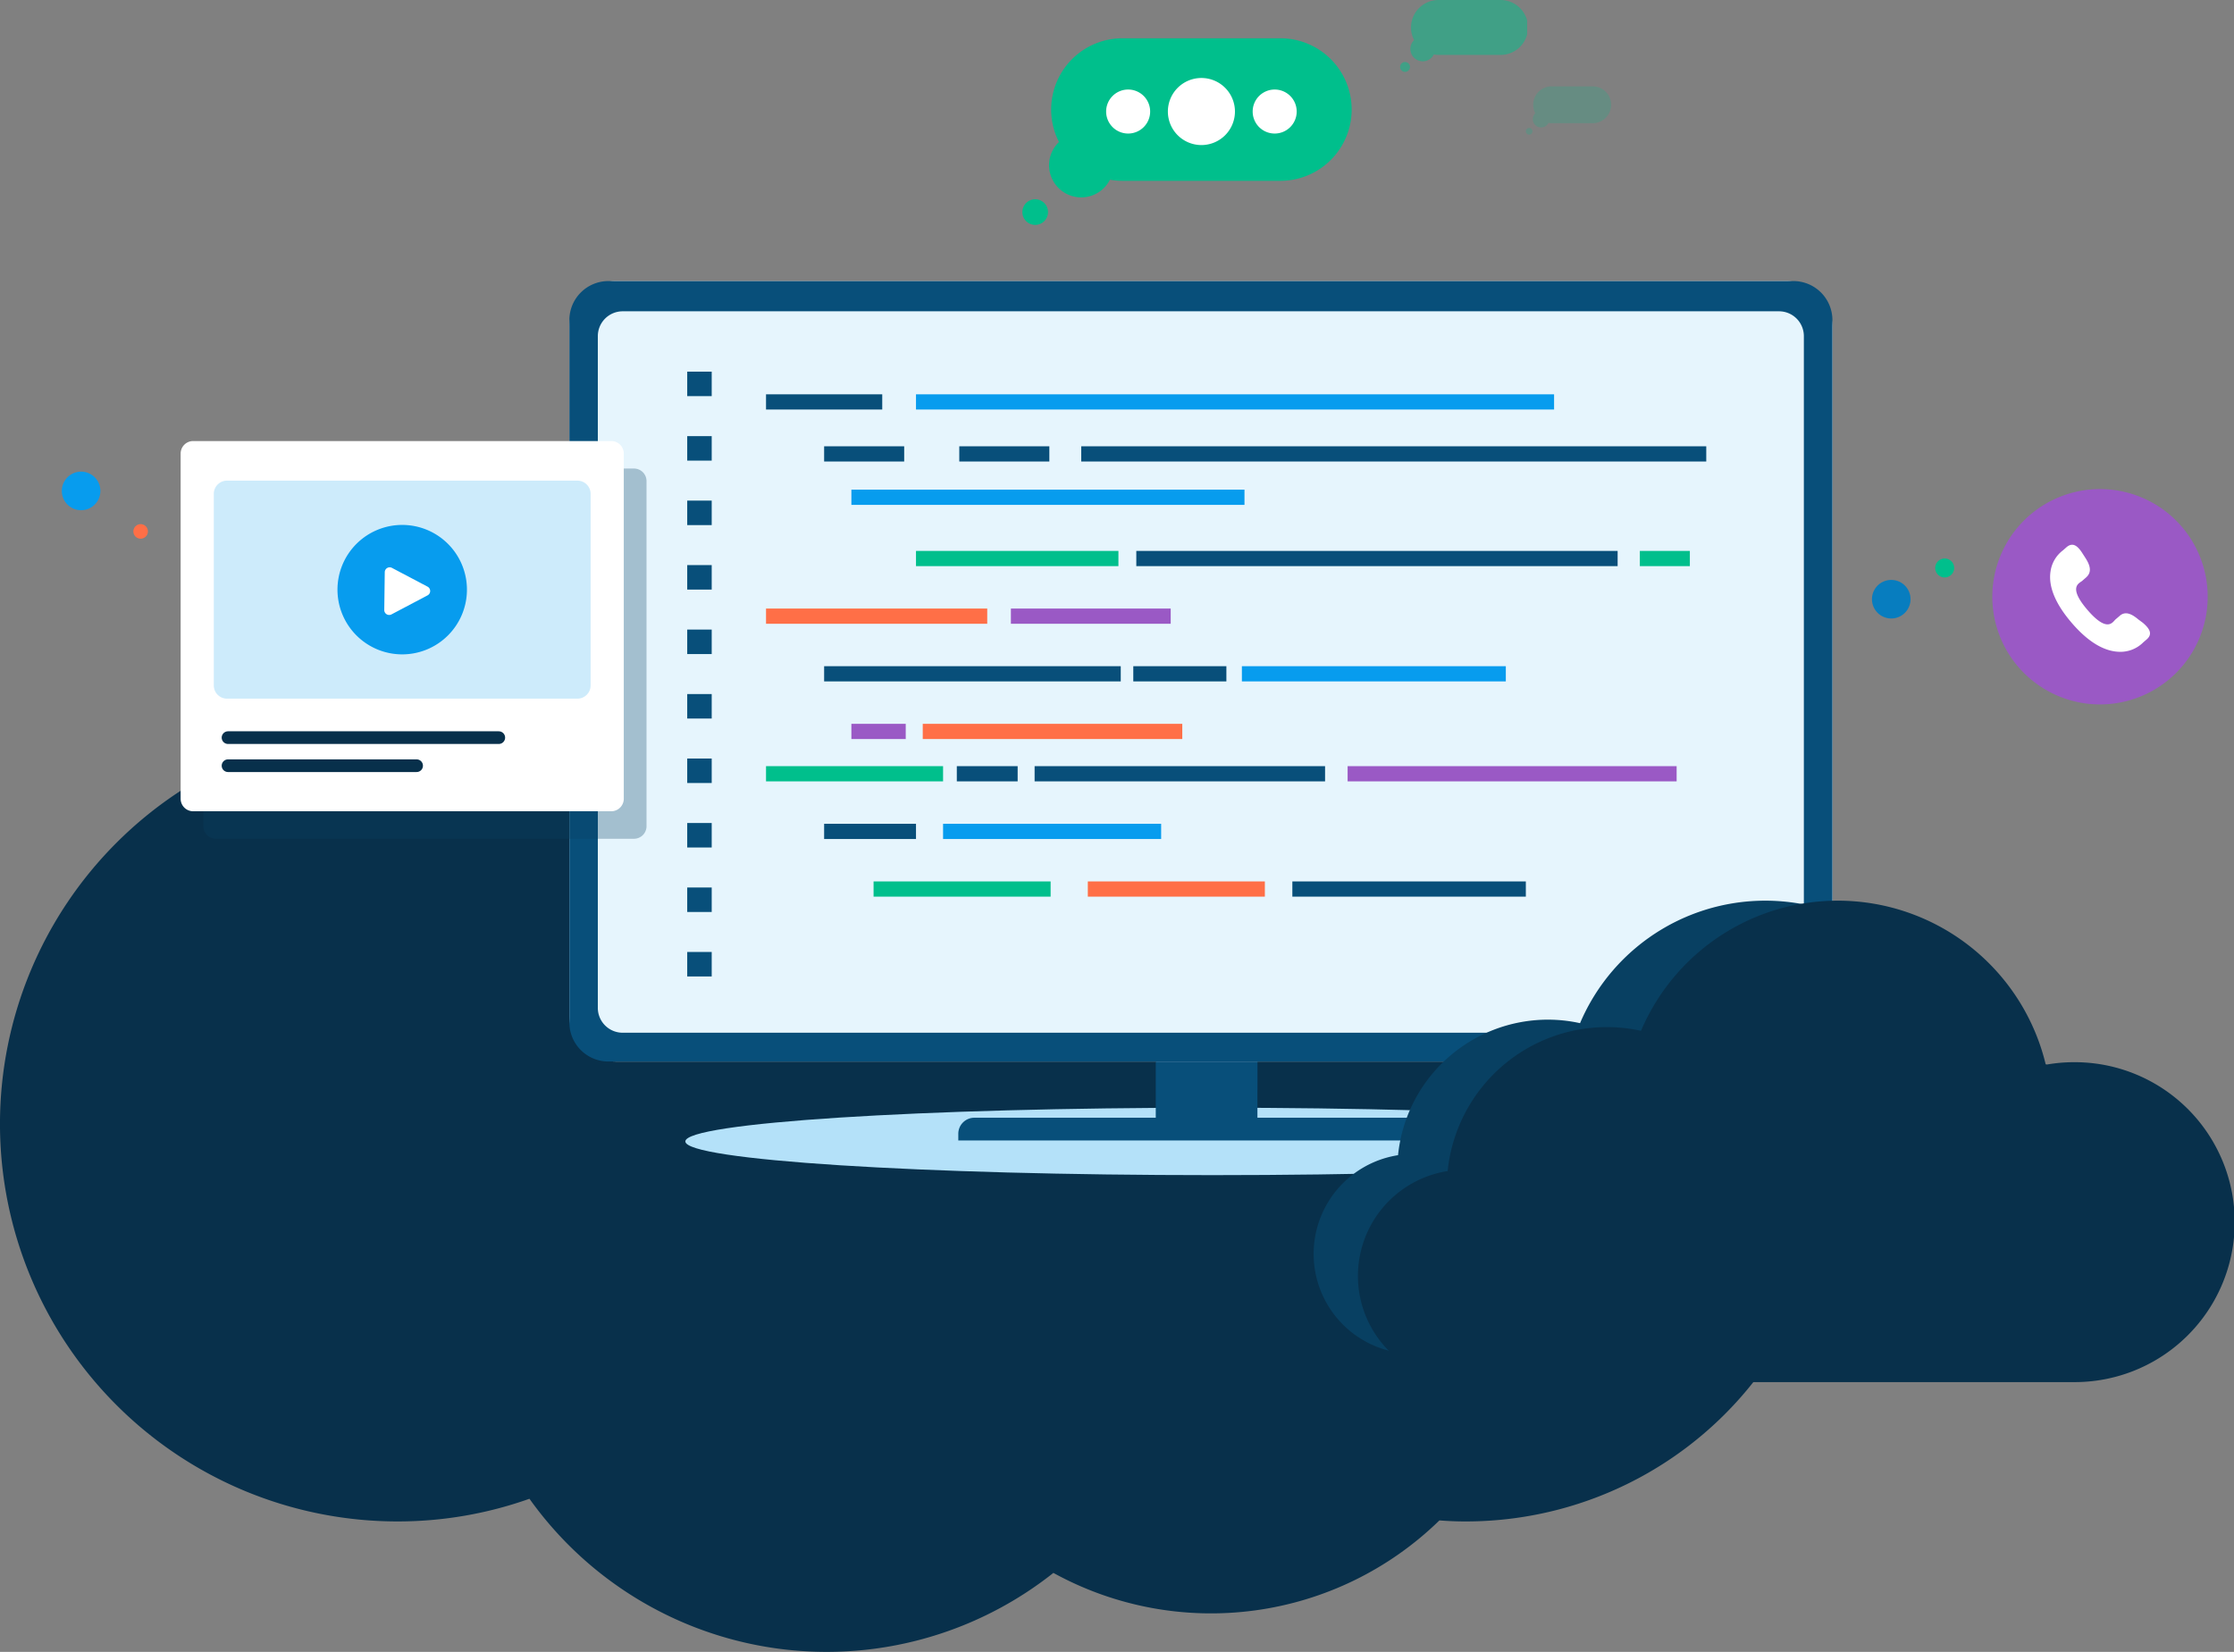 <svg xmlns="http://www.w3.org/2000/svg" xmlns:xlink="http://www.w3.org/1999/xlink" width="699.473" height="517.293" viewBox="0 0 699.473 517.293">
  <rect x="0" y="0" width="699.473" height="517.293" fill="#808080" stroke="none"/>
  <defs>
    <clipPath id="clip-path">
      <rect id="Rectangle_2125" data-name="Rectangle 2125" width="671.874" height="368" fill="none"/>
    </clipPath>
    <clipPath id="clip-path-3">
      <rect id="Rectangle_2084" data-name="Rectangle 2084" width="26.499" height="8.805" fill="none"/>
    </clipPath>
    <clipPath id="clip-path-4">
      <rect id="Rectangle_2121" data-name="Rectangle 2121" width="39.774" height="22.511" fill="none"/>
    </clipPath>
    <clipPath id="clip-path-5">
      <rect id="Rectangle_2122" data-name="Rectangle 2122" width="26.701" height="15.112" fill="none"/>
    </clipPath>
    <clipPath id="clip-path-6">
      <rect id="Rectangle_2123" data-name="Rectangle 2123" width="138.751" height="115.936" fill="none"/>
    </clipPath>
  </defs>
  <g id="Group_8072" data-name="Group 8072" transform="translate(-1071.709 -227.5)">
    <g id="Cloud_8" data-name="Cloud 8" transform="translate(1326.299 539.775)" style="isolation: isolate">
      <path id="Path_18136" data-name="Path 18136" d="M124.477,327.943a123.127,123.127,0,0,0,41.3-7.1,114.259,114.259,0,0,0,164.045,23.215,102.382,102.382,0,0,0,120.859-16.433c2.835.215,5.444.318,7.961.318a114.628,114.628,0,1,0,0-229.255c-.885,0-1.781.011-2.665.034a90.783,90.783,0,0,0-123.207-46.5A109.926,109.926,0,0,0,133.618,79.363c-3.141-.249-6.169-.386-9.141-.386a124.483,124.483,0,0,0,0,248.966Z" transform="translate(-254.59 -163.775)" fill="#08304b"/>
    </g>
    <g id="Group_7607" data-name="Group 7607" transform="translate(1091.063 227.5)">
      <g id="Group_7606" data-name="Group 7606" clip-path="url(#clip-path)">
        <g id="Group_7605" data-name="Group 7605">
          <g id="Group_7604" data-name="Group 7604" clip-path="url(#clip-path)">
            <path id="Path_17819" data-name="Path 17819" d="M560.7,420.474c0,5.831-73.871,10.559-164.995,10.559s-164.995-4.728-164.995-10.559,73.871-10.559,164.995-10.559S560.7,414.643,560.7,420.474" transform="translate(-35.478 -63.034)" fill="#b4e1f9"/>
            <rect id="Rectangle_2082" data-name="Rectangle 2082" width="26.498" height="17.61" transform="translate(347.852 332.416)" fill="#084f7a"/>
            <path id="Path_17820" data-name="Path 17820" d="M491.616,420.738H331.7v-2.088a5.02,5.02,0,0,1,5.02-5.02H486.6a5.02,5.02,0,0,1,5.02,5.02Z" transform="translate(-51.006 -63.605)" fill="#084f7a"/>
            <g id="Group_7594" data-name="Group 7594" transform="translate(347.851 332.415)" opacity="0.5">
              <g id="Group_7593" data-name="Group 7593">
                <g id="Group_7592" data-name="Group 7592" clip-path="url(#clip-path-3)">
                  <rect id="Rectangle_2083" data-name="Rectangle 2083" width="26.498" height="8.805" transform="translate(0.001 0.001)" fill="#084f7a"/>
                </g>
              </g>
            </g>
            <path id="Path_17821" data-name="Path 17821" d="M432.148,411.24h-26.5a.888.888,0,0,1-.888-.889V393.194a.887.887,0,0,1,.888-.888h26.5a.888.888,0,0,1,.889.888v17.158a.888.888,0,0,1-.889.889" transform="translate(-62.241 -60.326)" fill="#084f7a"/>
            <path id="Rectangle_2085" data-name="Rectangle 2085" d="M14.44,0H381.021a14.441,14.441,0,0,1,14.441,14.441V229.956A14.441,14.441,0,0,1,381.021,244.4H14.44A14.44,14.44,0,0,1,0,229.957V14.44A14.44,14.44,0,0,1,14.44,0Z" transform="translate(158.917 88.018)" fill="#fff"/>
            <path id="Path_17822" data-name="Path 17822" d="M236.674,348.409H200.014a12.22,12.22,0,0,1-12.22-12.22V116.232a12.22,12.22,0,0,1,12.22-12.22H571.036a12.22,12.22,0,0,1,12.22,12.22V336.19a12.22,12.22,0,0,1-12.22,12.22H525.493" transform="translate(-28.877 -15.994)" fill="#084f7a"/>
            <path id="Path_17823" data-name="Path 17823" d="M198.327,333.34V122.975A7.776,7.776,0,0,1,206.1,115.2H568.162a7.775,7.775,0,0,1,7.775,7.776V333.34a7.775,7.775,0,0,1-7.775,7.776H206.1a7.776,7.776,0,0,1-7.776-7.776" transform="translate(-30.497 -17.714)" fill="#e6f5fd"/>
            <rect id="Rectangle_2086" data-name="Rectangle 2086" width="36.387" height="4.764" transform="translate(220.493 123.482)" fill="#084f7a"/>
            <rect id="Rectangle_2087" data-name="Rectangle 2087" width="25.064" height="4.764" transform="translate(238.685 139.759)" fill="#084f7a"/>
            <rect id="Rectangle_2088" data-name="Rectangle 2088" width="195.7" height="4.764" transform="translate(319.182 139.759)" fill="#084f7a"/>
            <rect id="Rectangle_2089" data-name="Rectangle 2089" width="28.199" height="4.764" transform="translate(281.001 139.759)" fill="#084f7a"/>
            <rect id="Rectangle_2090" data-name="Rectangle 2090" width="123.081" height="4.764" transform="translate(247.217 153.339)" fill="#079cee"/>
            <rect id="Rectangle_2091" data-name="Rectangle 2091" width="63.381" height="4.764" transform="translate(267.449 172.522)" fill="#00bf8c"/>
            <rect id="Rectangle_2092" data-name="Rectangle 2092" width="69.26" height="4.764" transform="translate(220.493 190.571)" fill="#ff6f47"/>
            <rect id="Rectangle_2093" data-name="Rectangle 2093" width="50.035" height="4.764" transform="translate(297.163 190.571)" fill="#9a59c5"/>
            <rect id="Rectangle_2094" data-name="Rectangle 2094" width="92.871" height="4.764" transform="translate(238.686 208.621)" fill="#084f7a"/>
            <rect id="Rectangle_2095" data-name="Rectangle 2095" width="82.641" height="4.764" transform="translate(369.485 208.621)" fill="#079cee"/>
            <rect id="Rectangle_2096" data-name="Rectangle 2096" width="29.146" height="4.764" transform="translate(335.483 208.621)" fill="#084f7a"/>
            <rect id="Rectangle_2097" data-name="Rectangle 2097" width="81.262" height="4.764" transform="translate(269.56 226.669)" fill="#ff6f47"/>
            <rect id="Rectangle_2098" data-name="Rectangle 2098" width="17.015" height="4.764" transform="translate(247.217 226.669)" fill="#9a59c5"/>
            <rect id="Rectangle_2099" data-name="Rectangle 2099" width="55.433" height="4.764" transform="translate(220.493 239.925)" fill="#00bf8c"/>
            <rect id="Rectangle_2100" data-name="Rectangle 2100" width="19.049" height="4.764" transform="translate(280.228 239.925)" fill="#084f7a"/>
            <rect id="Rectangle_2101" data-name="Rectangle 2101" width="90.942" height="4.764" transform="translate(304.585 239.925)" fill="#084f7a"/>
            <rect id="Rectangle_2102" data-name="Rectangle 2102" width="103.016" height="4.764" transform="translate(402.59 239.925)" fill="#9a59c5"/>
            <rect id="Rectangle_2103" data-name="Rectangle 2103" width="28.763" height="4.765" transform="translate(238.686 257.973)" fill="#084f7a"/>
            <rect id="Rectangle_2104" data-name="Rectangle 2104" width="68.279" height="4.765" transform="translate(275.926 257.973)" fill="#079cee"/>
            <rect id="Rectangle_2105" data-name="Rectangle 2105" width="55.433" height="4.764" transform="translate(254.165 276.023)" fill="#00bf8c"/>
            <rect id="Rectangle_2106" data-name="Rectangle 2106" width="55.434" height="4.764" transform="translate(321.244 276.023)" fill="#ff6f47"/>
            <rect id="Rectangle_2107" data-name="Rectangle 2107" width="73.104" height="4.764" transform="translate(385.287 276.023)" fill="#084f7a"/>
            <rect id="Rectangle_2108" data-name="Rectangle 2108" width="15.663" height="4.764" transform="translate(494.084 172.522)" fill="#00bf8c"/>
            <rect id="Rectangle_2109" data-name="Rectangle 2109" width="150.705" height="4.764" transform="translate(336.426 172.522)" fill="#084f7a"/>
            <rect id="Rectangle_2110" data-name="Rectangle 2110" width="199.786" height="4.764" transform="translate(267.449 123.482)" fill="#079cee"/>
            <rect id="Rectangle_2111" data-name="Rectangle 2111" width="7.667" height="7.668" transform="translate(195.818 116.384)" fill="#084f7a"/>
            <rect id="Rectangle_2112" data-name="Rectangle 2112" width="7.667" height="7.669" transform="translate(195.818 136.576)" fill="#084f7a"/>
            <rect id="Rectangle_2113" data-name="Rectangle 2113" width="7.667" height="7.669" transform="translate(195.818 156.768)" fill="#084f7a"/>
            <rect id="Rectangle_2114" data-name="Rectangle 2114" width="7.667" height="7.669" transform="translate(195.818 176.96)" fill="#084f7a"/>
            <rect id="Rectangle_2115" data-name="Rectangle 2115" width="7.667" height="7.669" transform="translate(195.818 197.152)" fill="#084f7a"/>
            <rect id="Rectangle_2116" data-name="Rectangle 2116" width="7.667" height="7.667" transform="translate(195.818 217.345)" fill="#084f7a"/>
            <rect id="Rectangle_2117" data-name="Rectangle 2117" width="7.667" height="7.668" transform="translate(195.818 237.536)" fill="#084f7a"/>
            <rect id="Rectangle_2118" data-name="Rectangle 2118" width="7.668" height="7.668" transform="translate(195.817 257.729)" fill="#084f7a"/>
            <rect id="Rectangle_2119" data-name="Rectangle 2119" width="7.668" height="7.667" transform="translate(195.817 277.921)" fill="#084f7a"/>
            <rect id="Rectangle_2120" data-name="Rectangle 2120" width="7.668" height="7.668" transform="translate(195.817 298.113)" fill="#084f7a"/>
            <path id="Path_17824" data-name="Path 17824" d="M748,180.993a33.715,33.715,0,1,1-33.715,33.715A33.715,33.715,0,0,1,748,180.993" transform="translate(-109.837 -27.832)" fill="#9a59c5"/>
            <path id="Path_17825" data-name="Path 17825" d="M764.665,226l-1.373-1.015c-2.05-1.722-4.106-2.765-5.942-1.038l-1.215,1.038c-.862.774-2.5,4.306-8.758-2.97s-2.556-8.347-1.661-9.119l1.188-1.04c1.99-1.722,1.248-3.922-.21-6.181l-.86-1.335c-1.425-2.259-2.973-3.714-5.022-1.99l-1.07.95a10.007,10.007,0,0,0-3.95,6.684c-.714,4.75,1.574,10.22,6.771,16.22s10.28,8.915,15.092,8.915a10.1,10.1,0,0,0,7.19-2.972l1.07-.922c2.02-1.752.772-3.507-1.248-5.225" transform="translate(-113.124 -31)" fill="#fff"/>
            <path id="Path_17826" data-name="Path 17826" d="M437.953,58.8H388.194a22.315,22.315,0,0,1,0-44.629h49.759a22.315,22.315,0,0,1,0,44.629" transform="translate(-56.262 -2.179)" fill="#00bf8c"/>
            <path id="Path_17827" data-name="Path 17827" d="M381.763,67.073A10.068,10.068,0,1,1,383.106,52.9a10.069,10.069,0,0,1-1.344,14.175" transform="translate(-56.17 -7.573)" fill="#00bf8c"/>
            <path id="Path_17828" data-name="Path 17828" d="M363.432,77.754a4.014,4.014,0,1,1-4.014-4.014,4.014,4.014,0,0,1,4.014,4.014" transform="translate(-54.651 -11.339)" fill="#00bf8c"/>
            <path id="Path_17829" data-name="Path 17829" d="M419.741,28.862a10.5,10.5,0,1,1-10.5,10.5,10.5,10.5,0,0,1,10.5-10.5" transform="translate(-62.929 -4.438)" fill="#fff"/>
            <path id="Path_17830" data-name="Path 17830" d="M393.288,33.132a6.891,6.891,0,1,1-6.891,6.891,6.891,6.891,0,0,1,6.891-6.891" transform="translate(-59.417 -5.095)" fill="#fff"/>
            <path id="Path_17831" data-name="Path 17831" d="M447.507,33.132a6.891,6.891,0,1,1-6.891,6.891,6.891,6.891,0,0,1,6.891-6.891" transform="translate(-67.754 -5.095)" fill="#fff"/>
            <g id="Group_7597" data-name="Group 7597" transform="translate(419.024)" opacity="0.5">
              <g id="Group_7596" data-name="Group 7596">
                <g id="Group_7595" data-name="Group 7595" clip-path="url(#clip-path-4)">
                  <path id="Path_17832" data-name="Path 17832" d="M526.931,0H507.763a8.621,8.621,0,0,0-8.6,8.6,8.507,8.507,0,0,0,.972,3.946,3.877,3.877,0,1,0,6.172,4.516,8.555,8.555,0,0,0,1.451.133h19.168a8.6,8.6,0,1,0,0-17.191" transform="translate(-495.752)" fill="#00bf8c"/>
                  <path id="Path_17833" data-name="Path 17833" d="M496.713,22.947a1.546,1.546,0,1,0,1.546,1.546,1.546,1.546,0,0,0-1.546-1.546" transform="translate(-495.167 -3.529)" fill="#00bf8c"/>
                </g>
              </g>
            </g>
            <g id="Group_7600" data-name="Group 7600" transform="translate(458.394 27.04)" opacity="0.2">
              <g id="Group_7599" data-name="Group 7599">
                <g id="Group_7598" data-name="Group 7598" clip-path="url(#clip-path-5)">
                  <path id="Path_17834" data-name="Path 17834" d="M563.014,31.954H550.147a5.788,5.788,0,0,0-5.77,5.77,5.714,5.714,0,0,0,.653,2.65,2.6,2.6,0,1,0,4.143,3.032,5.774,5.774,0,0,0,.974.089h12.868a5.77,5.77,0,1,0,0-11.541" transform="translate(-542.084 -31.954)" fill="#00bf8c"/>
                  <path id="Path_17835" data-name="Path 17835" d="M542.728,47.359a1.038,1.038,0,1,0,1.038,1.038,1.038,1.038,0,0,0-1.038-1.038" transform="translate(-541.691 -34.323)" fill="#00bf8c"/>
                </g>
              </g>
            </g>
            <g id="Group_7603" data-name="Group 7603" transform="translate(44.321 146.725)" opacity="0.3">
              <g id="Group_7602" data-name="Group 7602">
                <g id="Group_7601" data-name="Group 7601" clip-path="url(#clip-path-6)">
                  <path id="Path_17836" data-name="Path 17836" d="M187.2,289.323H56.3a3.928,3.928,0,0,1-3.928-3.928V177.315a3.928,3.928,0,0,1,3.928-3.928H187.2a3.928,3.928,0,0,1,3.928,3.928V285.395a3.928,3.928,0,0,1-3.928,3.928" transform="translate(-52.375 -173.387)" fill="#084062"/>
                </g>
              </g>
            </g>
            <path id="Path_17837" data-name="Path 17837" d="M178.787,279.149H47.893a3.928,3.928,0,0,1-3.929-3.928V167.141a3.928,3.928,0,0,1,3.929-3.928H178.787a3.928,3.928,0,0,1,3.928,3.928V275.221a3.928,3.928,0,0,1-3.928,3.928" transform="translate(-6.76 -25.098)" fill="#fff"/>
            <path id="Path_17838" data-name="Path 17838" d="M170.082,246.135H60.371A4.135,4.135,0,0,1,56.236,242V182a4.135,4.135,0,0,1,4.135-4.135H170.082A4.135,4.135,0,0,1,174.217,182v60a4.135,4.135,0,0,1-4.135,4.135" transform="translate(-8.648 -27.351)" fill="#cdebfb"/>
            <line id="Line_3" data-name="Line 3" x2="84.773" transform="translate(52.043 230.991)" fill="none" stroke="#08304b" stroke-linecap="round" stroke-miterlimit="10" stroke-width="3.97"/>
            <line id="Line_4" data-name="Line 4" x2="59.046" transform="translate(52.043 239.783)" fill="none" stroke="#08304b" stroke-linecap="round" stroke-miterlimit="10" stroke-width="3.97"/>
            <path id="Path_17839" data-name="Path 17839" d="M142.53,214.52a20.267,20.267,0,1,1-20.266-20.266A20.267,20.267,0,0,1,142.53,214.52" transform="translate(-15.684 -29.871)" fill="#079cee"/>
            <path id="Path_17840" data-name="Path 17840" d="M121.721,210.124,132.863,216a1.539,1.539,0,0,1,0,2.722l-11.3,5.963a1.539,1.539,0,0,1-2.257-1.382l.158-11.843a1.539,1.539,0,0,1,2.257-1.34" transform="translate(-18.346 -32.284)" fill="#fff"/>
            <path id="Path_17841" data-name="Path 17841" d="M699.087,209.645a2.965,2.965,0,1,0-2.964,2.964,2.965,2.965,0,0,0,2.964-2.964" transform="translate(-106.588 -31.782)" fill="#00bf8c"/>
            <path id="Path_17842" data-name="Path 17842" d="M681.831,220.642a6.038,6.038,0,1,1-6.038-6.038,6.038,6.038,0,0,1,6.038,6.038" transform="translate(-102.99 -33)" fill="#077dbf"/>
            <path id="Path_17843" data-name="Path 17843" d="M12.077,180.574a6.038,6.038,0,1,1-6.038-6.038,6.038,6.038,0,0,1,6.038,6.038" transform="translate(0 -26.839)" fill="#079cee"/>
            <path id="Path_17844" data-name="Path 17844" d="M31.025,196.243a2.274,2.274,0,1,1-2.274-2.274,2.274,2.274,0,0,1,2.274,2.274" transform="translate(-4.071 -29.827)" fill="#ff6f47"/>
          </g>
        </g>
      </g>
    </g>
    <g id="Cloud_3" data-name="Cloud 3" transform="translate(1483 509.549)">
      <path id="Path_18129" data-name="Path 18129" d="M31.289,141.9H211.035a47.147,47.147,0,1,0,0-94.294,46.641,46.641,0,0,0-8.323.747A63.021,63.021,0,0,0,83.425,38.362a46.685,46.685,0,0,0-10.076-1.1A47.208,47.208,0,0,0,26.442,79.7a31.29,31.29,0,0,0,4.847,62.2Z" transform="translate(0 0)" fill="#084062"/>
    </g>
    <g id="Cloud_3-2" data-name="Cloud 3" transform="translate(1496.88 509.548)" style="isolation: isolate">
      <path id="Path_18129-2" data-name="Path 18129" d="M33.243,150.763H224.212a50.091,50.091,0,1,0,0-100.181,49.553,49.553,0,0,0-8.842.794A66.956,66.956,0,0,0,88.634,40.757a49.6,49.6,0,0,0-10.7-1.166A50.156,50.156,0,0,0,28.093,84.677a33.244,33.244,0,0,0,5.15,66.086Z" transform="translate(0 0)" fill="#08304b"/>
    </g>
  </g>
</svg>
